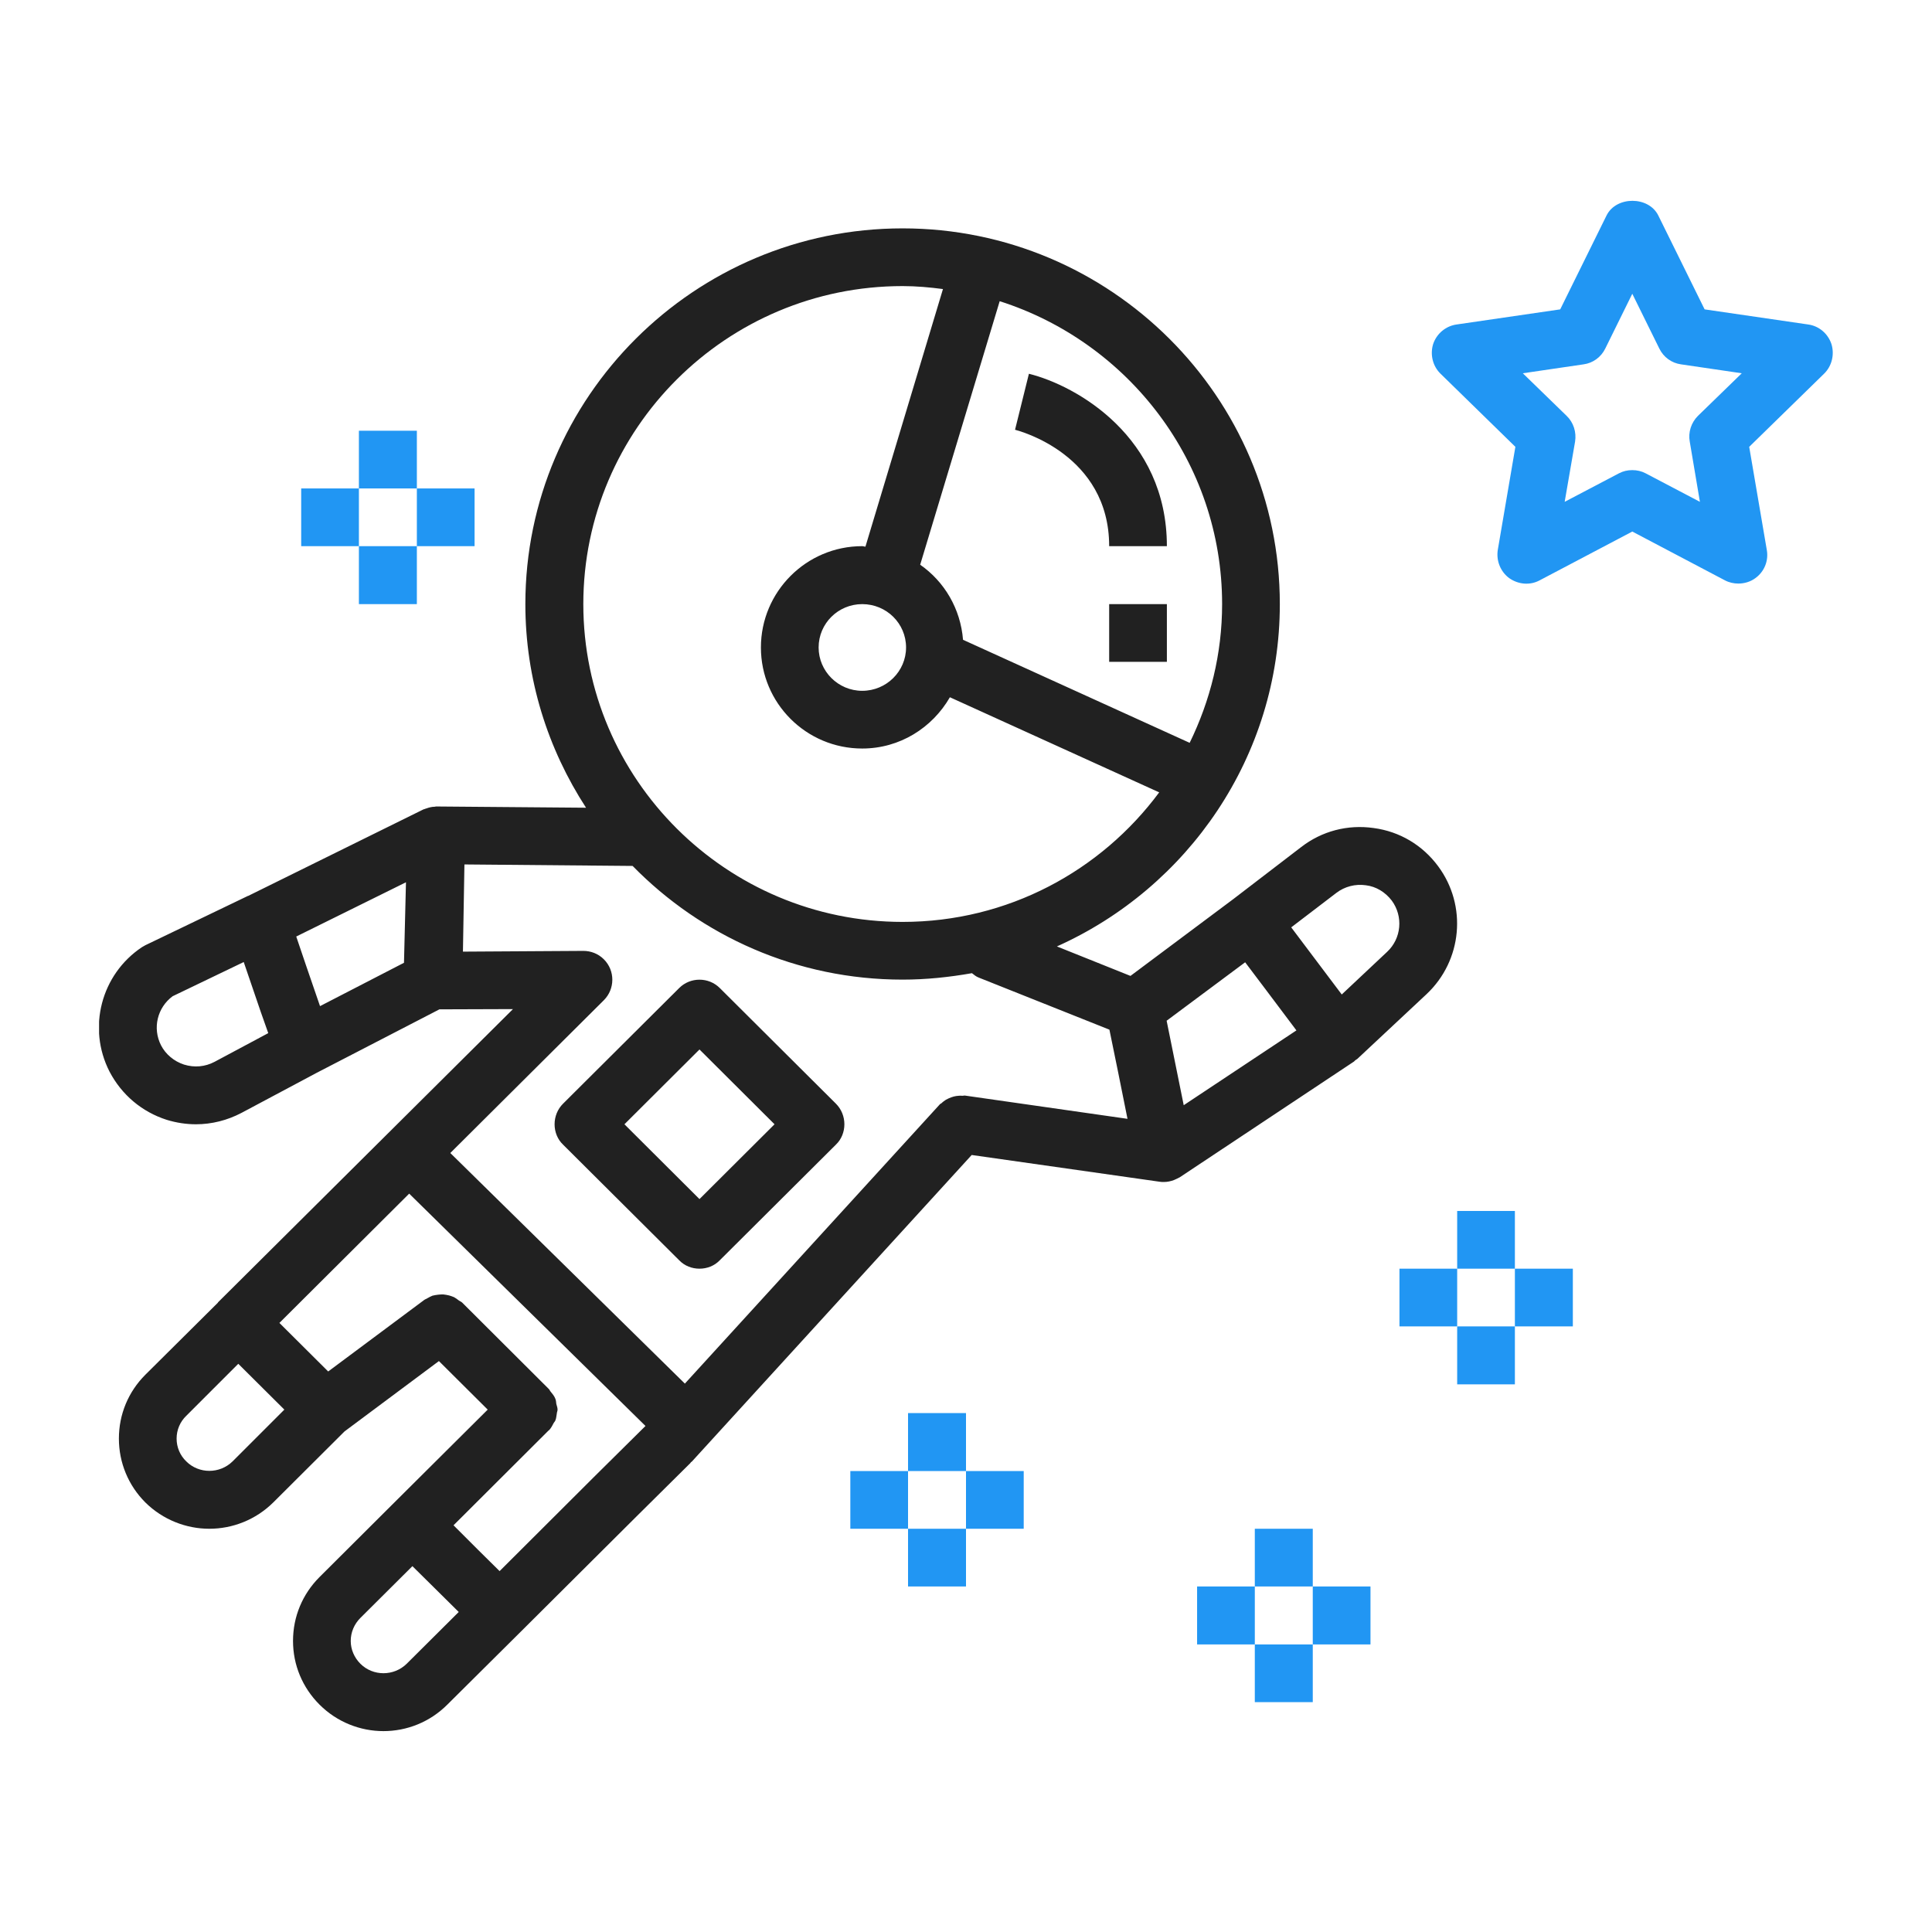 <svg width="78" height="78" viewBox="0 0 78 78" fill="none" xmlns="http://www.w3.org/2000/svg" xmlns:xlink="http://www.w3.org/1999/xlink">
	<desc>
			Created with Pixso.
	</desc>
	<defs>
		<filter id="filter_59_3895_dd" x="0" y="0" width="78" height="78" filterUnits="userSpaceOnUse" color-interpolation-filters="sRGB">
			<feFlood flood-opacity="0" result="BackgroundImageFix"/>
			<feColorMatrix in="SourceAlpha" type="matrix" values="0 0 0 0 0 0 0 0 0 0 0 0 0 0 0 0 0 0 127 0" result="hardAlpha"/>
			<feOffset dx="0" dy="4"/>
			<feGaussianBlur stdDeviation="1.333"/>
			<feComposite in2="hardAlpha" operator="out" k2="-1" k3="1"/>
			<feColorMatrix type="matrix" values="0 0 0 0 0 0 0 0 0 0 0 0 0 0 0 0 0 0 0.25 0"/>
			<feBlend mode="normal" in2="BackgroundImageFix" result="effect_dropShadow_1"/>
			<feBlend mode="normal" in="SourceGraphic" in2="effect_dropShadow_1" result="shape"/>
		</filter>
		<clipPath id="clip59_3895">
			<rect id="astronaut 1" width="70" height="70" transform="translate(4 0)" fill="white" fill-opacity="0"/>
		</clipPath>
	</defs>
	<g filter="url(#filter_59_3895_dd)">
		<rect id="astronaut 1" width="70" height="70" transform="translate(4 0)" fill="#FFFFFF" fill-opacity="0"/>
		<g clip-path="url(#clip59_3895)">
			<path id="Vector" d="M73.94 9.89C73.8 9.47 73.44 9.16 73 9.1L68.82 8.49L66.95 4.7C66.56 3.91 65.25 3.91 64.86 4.7L62.99 8.49L58.81 9.1C58.37 9.16 58 9.47 57.86 9.89C57.73 10.31 57.84 10.78 58.16 11.09L61.18 14.04L60.47 18.2C60.4 18.64 60.58 19.08 60.93 19.34C61.3 19.6 61.77 19.64 62.16 19.43L65.9 17.46L69.64 19.43C69.81 19.52 70 19.56 70.18 19.56C70.42 19.56 70.67 19.49 70.87 19.34C71.23 19.08 71.41 18.64 71.33 18.2L70.62 14.04L73.64 11.09C73.96 10.78 74.07 10.31 73.94 9.89ZM68.55 12.79C68.28 13.06 68.15 13.45 68.22 13.83L68.63 16.26L66.44 15.11C66.27 15.02 66.09 14.98 65.9 14.98C65.71 14.98 65.53 15.02 65.36 15.11L63.17 16.26L63.59 13.83C63.65 13.45 63.53 13.06 63.25 12.79L61.48 11.07L63.93 10.71C64.31 10.66 64.64 10.42 64.81 10.07L65.9 7.86L66.99 10.07C67.16 10.42 67.49 10.66 67.87 10.71L70.32 11.07L68.55 12.79Z" fill="#2196F3" fill-opacity="1" fill-rule="nonzero"/>
			<path id="Vector" d="M58.83 44.89L61.16 44.89L61.16 47.22L58.83 47.22L58.83 44.89Z" fill="#2196F3" fill-opacity="1" fill-rule="evenodd"/>
			<path id="Vector" d="M58.83 49.55L61.16 49.55L61.16 51.89L58.83 51.89L58.83 49.55Z" fill="#2196F3" fill-opacity="1" fill-rule="evenodd"/>
			<path id="Vector" d="M61.16 47.22L63.5 47.22L63.5 49.55L61.16 49.55L61.16 47.22Z" fill="#2196F3" fill-opacity="1" fill-rule="evenodd"/>
			<path id="Vector" d="M56.5 47.22L58.83 47.22L58.83 49.55L56.5 49.55L56.5 47.22Z" fill="#2196F3" fill-opacity="1" fill-rule="evenodd"/>
			<path id="Vector" d="M50.66 57.72L53 57.72L53 60.05L50.66 60.05L50.66 57.72Z" fill="#2196F3" fill-opacity="1" fill-rule="evenodd"/>
			<path id="Vector" d="M50.66 62.39L53 62.39L53 64.72L50.66 64.72L50.66 62.39Z" fill="#2196F3" fill-opacity="1" fill-rule="evenodd"/>
			<path id="Vector" d="M53 60.05L55.33 60.05L55.33 62.39L53 62.39L53 60.05Z" fill="#2196F3" fill-opacity="1" fill-rule="evenodd"/>
			<path id="Vector" d="M48.33 60.05L50.66 60.05L50.66 62.39L48.33 62.39L48.33 60.05Z" fill="#2196F3" fill-opacity="1" fill-rule="evenodd"/>
			<path id="Vector" d="M36.66 53.05L39 53.05L39 55.39L36.66 55.39L36.66 53.05Z" fill="#2196F3" fill-opacity="1" fill-rule="evenodd"/>
			<path id="Vector" d="M36.66 57.72L39 57.72L39 60.05L36.66 60.05L36.66 57.72Z" fill="#2196F3" fill-opacity="1" fill-rule="evenodd"/>
			<path id="Vector" d="M39 55.39L41.33 55.39L41.33 57.72L39 57.72L39 55.39Z" fill="#2196F3" fill-opacity="1" fill-rule="evenodd"/>
			<path id="Vector" d="M34.33 55.39L36.66 55.39L36.66 57.72L34.33 57.72L34.33 55.39Z" fill="#2196F3" fill-opacity="1" fill-rule="evenodd"/>
			<path id="Vector" d="M14.49 13.39L16.83 13.39L16.83 15.72L14.49 15.72L14.49 13.39Z" fill="#2196F3" fill-opacity="1" fill-rule="evenodd"/>
			<path id="Vector" d="M14.49 18.05L16.83 18.05L16.83 20.39L14.49 20.39L14.49 18.05Z" fill="#2196F3" fill-opacity="1" fill-rule="evenodd"/>
			<path id="Vector" d="M16.83 15.72L19.16 15.72L19.16 18.05L16.83 18.05L16.83 15.72Z" fill="#2196F3" fill-opacity="1" fill-rule="evenodd"/>
			<path id="Vector" d="M12.16 15.72L14.49 15.72L14.49 18.05L12.16 18.05L12.16 15.72Z" fill="#2196F3" fill-opacity="1" fill-rule="evenodd"/>
			<path id="Vector" d="M58.06 30.97C57.43 30.12 56.51 29.57 55.46 29.43C54.41 29.28 53.37 29.55 52.53 30.2L49.79 32.3L49.79 32.3L45.64 35.4L42.67 34.21C47.96 31.84 51.67 26.54 51.67 20.39C51.67 12.03 44.84 5.22 36.44 5.22C28.04 5.22 21.21 12.03 21.21 20.39C21.21 23.42 22.12 26.24 23.66 28.61L17.62 28.56C17.61 28.56 17.61 28.56 17.6 28.56C17.59 28.56 17.57 28.57 17.55 28.57C17.44 28.57 17.32 28.6 17.21 28.64C17.19 28.65 17.16 28.65 17.13 28.67C17.12 28.67 17.1 28.67 17.09 28.68L10.02 32.17C10.01 32.17 10.01 32.17 10.01 32.17L5.87 34.16C5.83 34.18 5.78 34.21 5.73 34.24C4.08 35.34 3.52 37.5 4.42 39.26C4.91 40.2 5.73 40.89 6.73 41.21C7.12 41.33 7.52 41.39 7.91 41.39C8.55 41.39 9.18 41.23 9.75 40.93L12.79 39.31L17.74 36.75L20.71 36.74L8.8 48.58C8.8 48.58 8.8 48.58 8.8 48.59L5.87 51.5C5.18 52.19 4.8 53.1 4.8 54.08C4.8 55.05 5.18 55.97 5.87 56.66C6.58 57.36 7.52 57.72 8.45 57.72C9.39 57.72 10.32 57.36 11.03 56.66L13.91 53.79L17.72 50.95L19.69 52.91L15.83 56.75C15.83 56.75 15.83 56.75 15.83 56.75L12.9 59.67C12.21 60.36 11.83 61.27 11.83 62.25C11.83 63.22 12.21 64.13 12.9 64.82C13.61 65.53 14.55 65.89 15.48 65.89C16.42 65.89 17.35 65.53 18.06 64.82L20.99 61.91L25.68 57.24C25.68 57.24 25.68 57.24 25.68 57.24L27.89 55.05L27.88 55.04C27.9 55.03 27.92 55.02 27.93 55.01L39.23 42.63L46.82 43.71C46.88 43.72 46.93 43.72 46.99 43.72C47.13 43.72 47.27 43.69 47.4 43.64C47.44 43.62 47.47 43.61 47.51 43.59C47.55 43.57 47.59 43.55 47.63 43.53L54.66 38.86C54.69 38.84 54.7 38.81 54.73 38.8C54.75 38.77 54.79 38.77 54.81 38.74L57.59 36.14C59.04 34.78 59.24 32.56 58.06 30.97ZM8.66 38.87C8.28 39.07 7.85 39.11 7.43 38.98C7.03 38.85 6.69 38.57 6.5 38.2C6.15 37.51 6.35 36.68 6.97 36.22L9.84 34.84L10.53 36.86L10.83 37.71L8.66 38.87ZM16.31 34.87L12.92 36.62L12.36 34.99L11.96 33.81L16.39 31.62L16.31 34.87ZM49.34 20.39C49.34 22.4 48.86 24.29 48.03 25.99L38.88 21.83C38.78 20.58 38.13 19.48 37.15 18.8L40.36 8.16C45.56 9.82 49.34 14.67 49.34 20.39ZM23.55 20.39C23.55 13.31 29.33 7.55 36.44 7.55C36.99 7.55 37.54 7.6 38.07 7.67L34.94 18.07C34.9 18.07 34.86 18.05 34.81 18.05C32.55 18.05 30.72 19.89 30.72 22.14C30.72 24.39 32.55 26.22 34.81 26.22C36.33 26.22 37.64 25.38 38.35 24.15L46.8 27.99C44.45 31.16 40.69 33.22 36.44 33.22C29.33 33.22 23.55 27.46 23.55 20.39ZM36.58 22.14C36.58 23.1 35.79 23.89 34.81 23.89C33.84 23.89 33.05 23.1 33.05 22.14C33.05 21.17 33.84 20.39 34.81 20.39C35.79 20.39 36.58 21.17 36.58 22.14ZM9.39 55C8.87 55.51 8.03 55.51 7.52 55C7.27 54.76 7.13 54.43 7.13 54.08C7.13 53.73 7.27 53.4 7.52 53.16L9.62 51.06L11.48 52.91L9.39 55ZM16.42 63.17C15.9 63.68 15.06 63.68 14.55 63.17C14.3 62.92 14.16 62.59 14.16 62.25C14.16 61.9 14.3 61.57 14.55 61.32L16.65 59.23L17.53 60.1L18.52 61.08L16.42 63.17ZM24.03 55.58C24.03 55.58 24.03 55.58 24.03 55.58L20.17 59.43L19.29 58.56L18.31 57.58L22.16 53.74C22.16 53.74 22.16 53.74 22.16 53.74C22.16 53.74 22.17 53.74 22.17 53.74C22.25 53.65 22.31 53.54 22.36 53.44C22.38 53.41 22.41 53.38 22.42 53.35C22.46 53.26 22.46 53.17 22.48 53.07C22.48 53.02 22.51 52.97 22.51 52.91C22.51 52.83 22.48 52.76 22.46 52.68C22.45 52.61 22.45 52.54 22.42 52.47C22.38 52.36 22.3 52.27 22.22 52.17C22.2 52.15 22.19 52.11 22.17 52.09C22.17 52.09 22.17 52.09 22.17 52.09C22.16 52.09 22.16 52.09 22.16 52.08L18.65 48.58C18.61 48.55 18.56 48.53 18.52 48.5C18.46 48.45 18.4 48.41 18.33 48.37C18.26 48.34 18.2 48.32 18.13 48.3C18.05 48.28 17.98 48.27 17.9 48.26C17.83 48.26 17.76 48.26 17.69 48.27C17.61 48.28 17.54 48.29 17.46 48.31C17.39 48.34 17.33 48.37 17.26 48.41C17.22 48.44 17.17 48.45 17.13 48.48L13.25 51.37L11.28 49.41L16.52 44.19L26.06 53.57L24.03 55.58ZM38.95 40.23C38.92 40.23 38.88 40.24 38.85 40.24C38.77 40.23 38.68 40.24 38.6 40.25C38.53 40.26 38.47 40.28 38.41 40.3C38.33 40.33 38.26 40.36 38.19 40.4C38.13 40.44 38.07 40.48 38.01 40.54C37.98 40.56 37.95 40.57 37.93 40.6L27.65 51.86L18.18 42.55L24.38 36.38C24.83 35.93 24.84 35.19 24.38 34.73C24.15 34.5 23.85 34.39 23.55 34.39L23.55 34.39L18.69 34.42L18.75 30.9L25.54 30.96C28.31 33.79 32.17 35.55 36.44 35.55C37.4 35.55 38.33 35.45 39.24 35.29C39.33 35.36 39.41 35.43 39.52 35.47L44.79 37.57L45.13 39.23L45.52 41.17L38.95 40.23ZM47.79 40.62L47.1 37.21L50.27 34.85L51.1 35.95L52.34 37.6L47.79 40.62ZM56 34.43L54.17 36.15L52.13 33.44L53.95 32.05C54.29 31.79 54.72 31.68 55.14 31.74C55.56 31.79 55.93 32.02 56.19 32.36C56.66 33 56.58 33.89 56 34.43Z" fill="#212121" fill-opacity="1" fill-rule="nonzero"/>
			<path id="Vector" d="M33.75 40.56L29.06 35.89C28.61 35.44 27.87 35.44 27.42 35.89L22.73 40.56C22.51 40.78 22.39 41.08 22.39 41.39C22.39 41.7 22.51 42 22.73 42.21L27.42 46.88C27.64 47.11 27.94 47.22 28.24 47.22C28.54 47.22 28.84 47.11 29.06 46.88L33.75 42.21C33.97 42 34.09 41.7 34.09 41.39C34.09 41.08 33.97 40.78 33.75 40.56ZM28.24 44.41L25.21 41.39L28.24 38.37L31.27 41.39L28.24 44.41Z" fill="#212121" fill-opacity="1" fill-rule="nonzero"/>
			<path id="Vector" d="M41.54 11.09L40.98 13.35C41.13 13.39 44.78 14.34 44.78 18.05L47.11 18.05C47.11 13.64 43.47 11.57 41.54 11.09Z" fill="#212121" fill-opacity="1" fill-rule="nonzero"/>
			<path id="Vector" d="M44.78 20.39L47.11 20.39L47.11 22.72L44.78 22.72L44.78 20.39Z" fill="#212121" fill-opacity="1" fill-rule="evenodd"/>
		</g>
	</g>
</svg>
